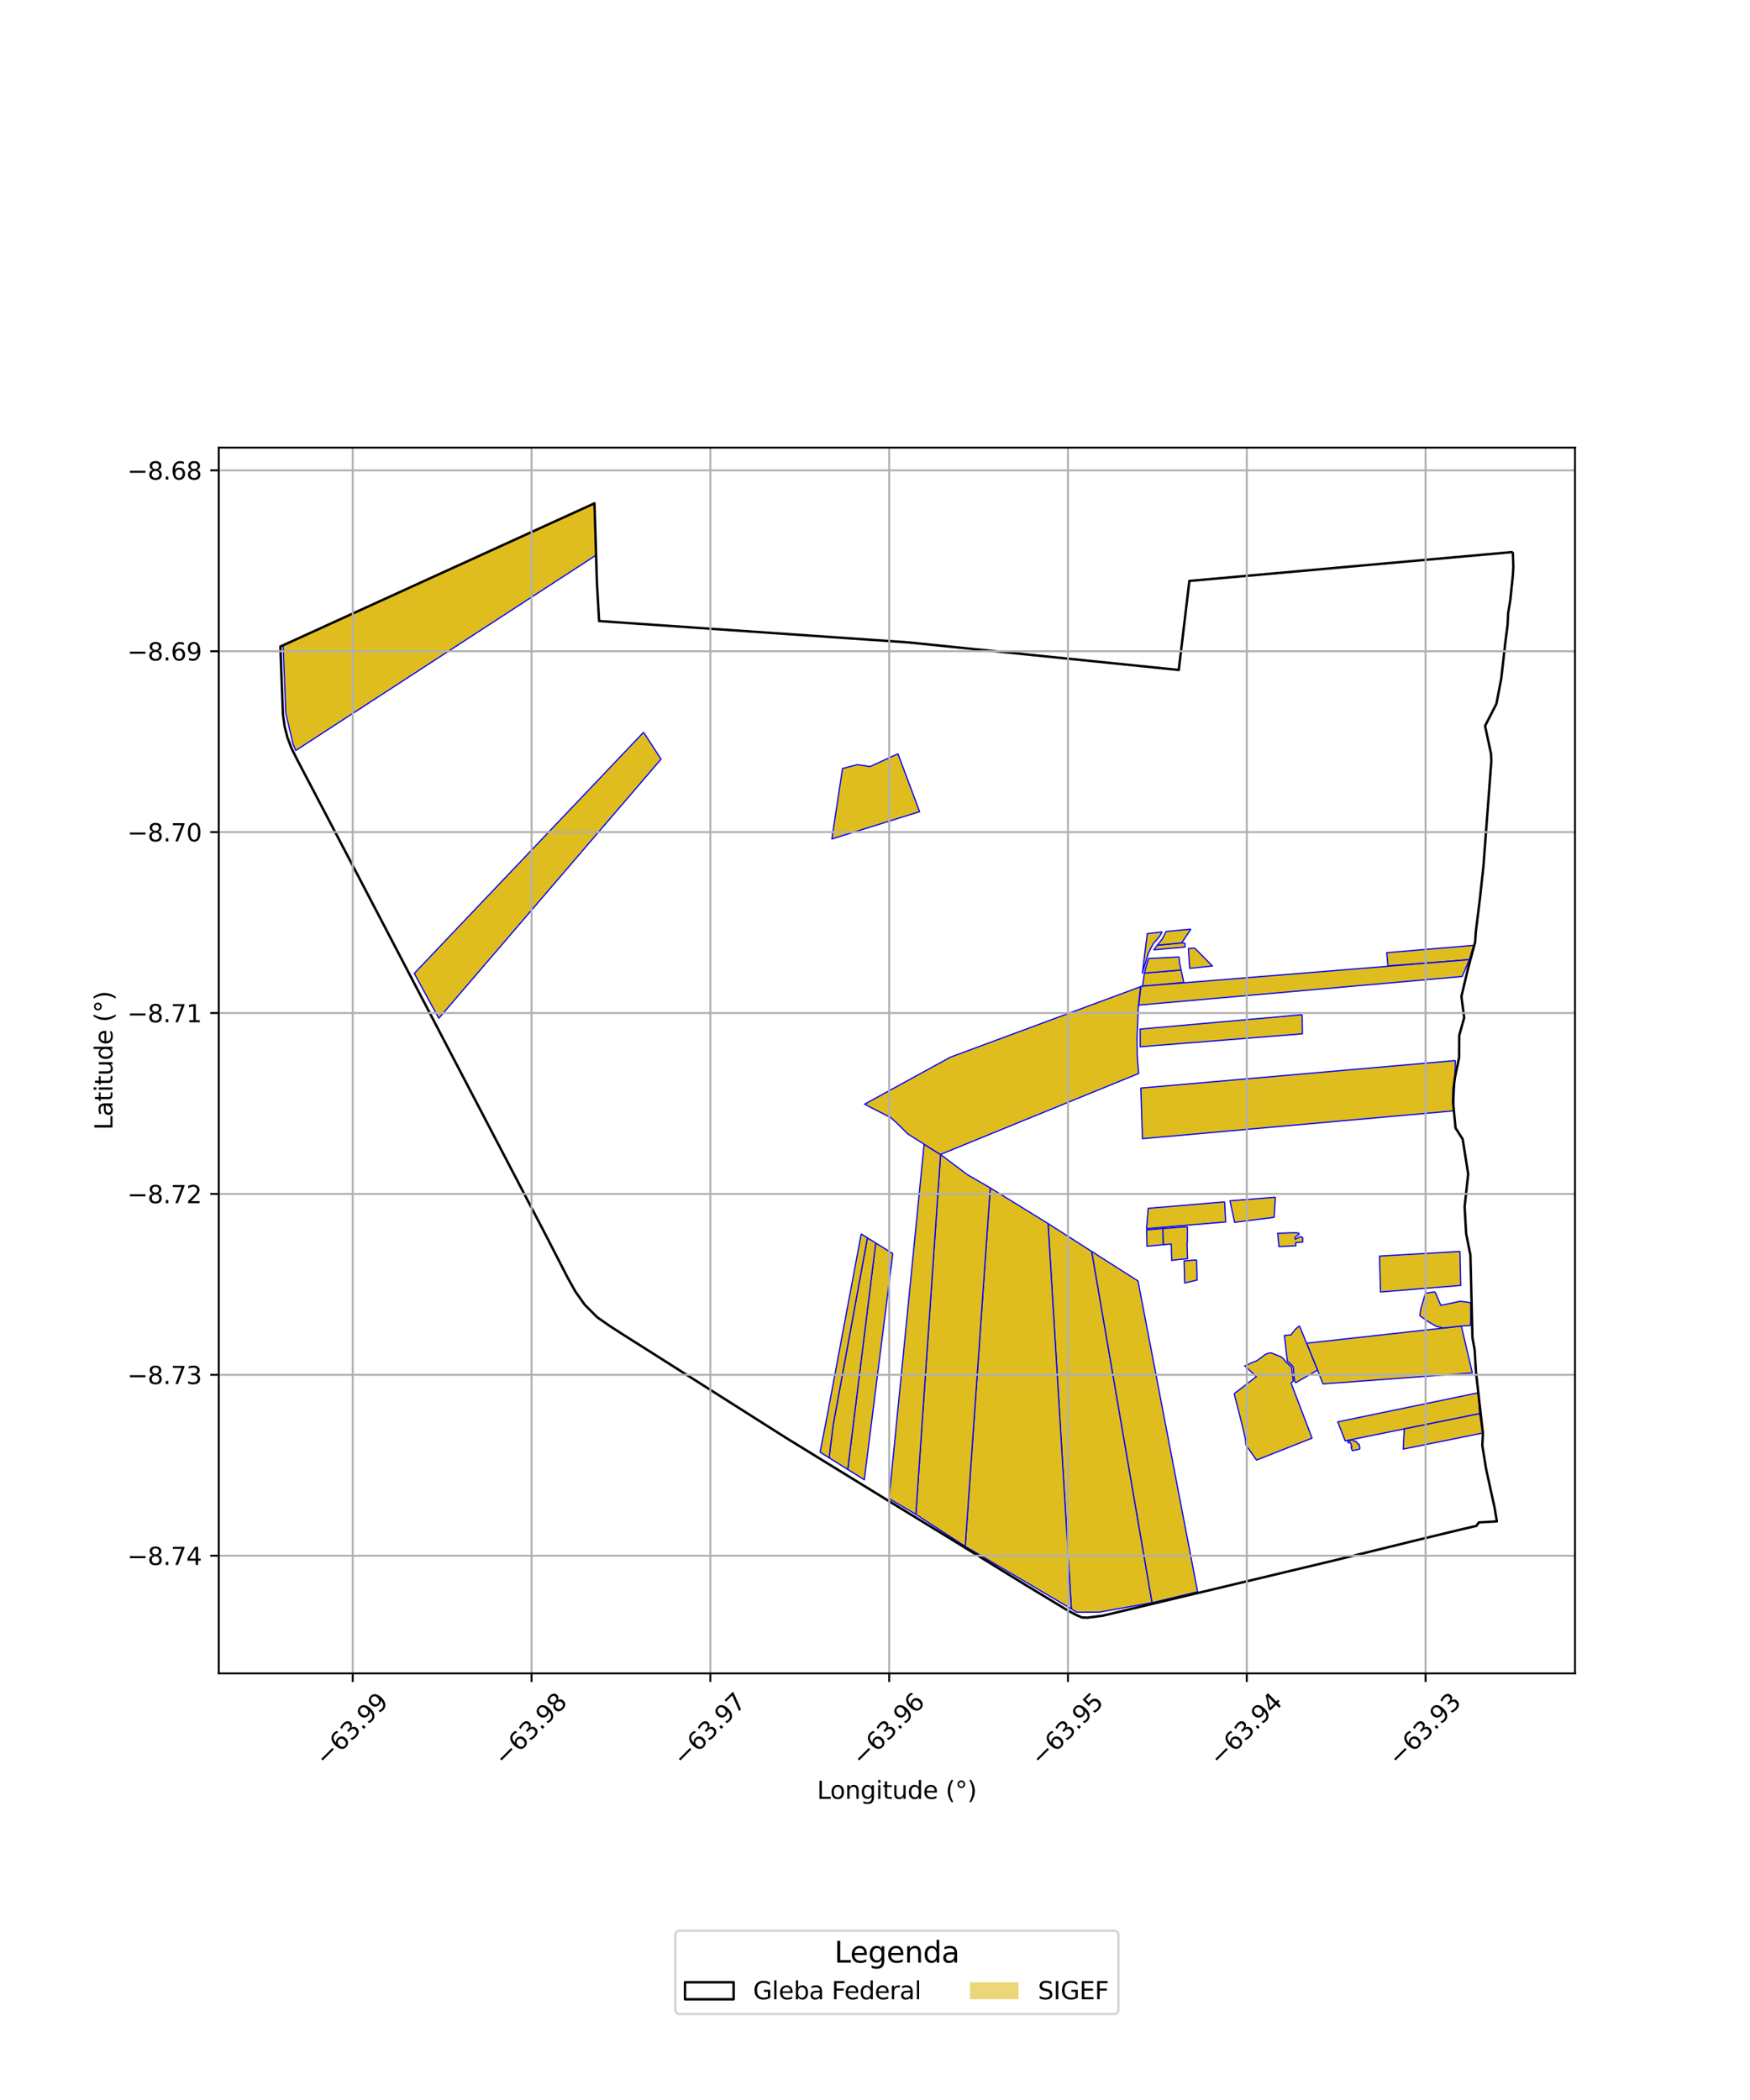 <?xml version="1.0" encoding="utf-8" standalone="no"?>
<!DOCTYPE svg PUBLIC "-//W3C//DTD SVG 1.1//EN"
  "http://www.w3.org/Graphics/SVG/1.1/DTD/svg11.dtd">
<svg xmlns:xlink="http://www.w3.org/1999/xlink" width="720pt" height="864pt" viewBox="0 0 720 864" xmlns="http://www.w3.org/2000/svg" version="1.1">
 <defs>
  <style type="text/css">*{stroke-linejoin: round; stroke-linecap: butt}</style>
 </defs>
 <g id="figure_1">
  <g id="patch_1">
   <path d="M 0 864 
L 720 864 
L 720 0 
L 0 0 
z
" style="fill: #ffffff"/>
  </g>
  <g id="axes_1">
   <g id="patch_2">
    <path d="M 90 688.481 
L 648 688.481 
L 648 184.159 
L 90 184.159 
z
" style="fill: #ffffff"/>
   </g>
   <g id="PatchCollection_1">
    <path d="M 431.201 503.405 
L 449.169 514.889 
L 473.992 659.397 
L 452.149 663.31 
L 442.884 663.314 
L 440.803 661.962 
L 431.201 503.405 
" clip-path="url(#pb304ad163f)" style="fill: #e0bd1f; stroke: #0000ff; stroke-width: 0.5"/>
    <path d="M 407.418 488.735 
L 431.201 503.405 
L 440.803 661.962 
L 397.125 636.224 
L 407.418 488.735 
" clip-path="url(#pb304ad163f)" style="fill: #e0bd1f; stroke: #0000ff; stroke-width: 0.5"/>
    <path d="M 449.169 514.889 
L 468.203 527.019 
L 492.729 654.882 
L 473.992 659.397 
L 449.169 514.889 
" clip-path="url(#pb304ad163f)" style="fill: #e0bd1f; stroke: #0000ff; stroke-width: 0.5"/>
    <path d="M 386.979 474.983 
L 397.801 483.157 
L 407.418 488.735 
L 397.125 636.224 
L 376.804 623.044 
L 386.979 474.983 
" clip-path="url(#pb304ad163f)" style="fill: #e0bd1f; stroke: #0000ff; stroke-width: 0.5"/>
    <path d="M 522.57 556.615 
L 523.248 556.692 
L 523.871 556.945 
L 524.547 557.269 
L 525.843 557.762 
L 526.845 558.114 
L 527.926 558.921 
L 528.29 559.278 
L 528.601 559.894 
L 529.152 560.44 
L 531.043 562.154 
L 531.32 562.537 
L 531.469 562.958 
L 531.645 565.495 
L 532.131 568.182 
L 531.189 569.028 
L 539.814 591.694 
L 530.371 595.423 
L 516.947 600.723 
L 512.582 594.463 
L 512.365 591.863 
L 510.763 585.118 
L 507.772 573.407 
L 516.908 566.361 
L 512.097 561.913 
L 513.049 561.698 
L 514.291 560.961 
L 515.529 560.437 
L 517.029 559.895 
L 518.364 558.95 
L 520.135 557.585 
L 520.712 557.229 
L 521.299 556.947 
L 521.954 556.718 
L 522.57 556.615 
" clip-path="url(#pb304ad163f)" style="fill: #e0bd1f; stroke: #0000ff; stroke-width: 0.5"/>
    <path d="M 601.239 545.576 
L 605.769 564.836 
L 544.307 569.383 
L 542.415 564.591 
L 542.071 563.721 
L 537.554 552.634 
L 601.239 545.576 
" clip-path="url(#pb304ad163f)" style="fill: #e0bd1f; stroke: #0000ff; stroke-width: 0.5"/>
    <path d="M 534.645 545.496 
L 542.071 563.721 
L 533.099 568.879 
L 532.582 568.031 
L 532.312 565.437 
L 532.13 562.819 
L 531.918 562.22 
L 531.543 561.701 
L 529.611 559.95 
L 529.531 559.088 
L 528.437 549.449 
L 531.088 549.232 
L 533.146 546.692 
L 534.645 545.496 
" clip-path="url(#pb304ad163f)" style="fill: #e0bd1f; stroke: #0000ff; stroke-width: 0.5"/>
    <path d="M 485.938 399.084 
L 487.03 404.2 
L 470.079 405.73 
L 470.845 400.355 
L 485.938 399.084 
" clip-path="url(#pb304ad163f)" style="fill: #e0bd1f; stroke: #0000ff; stroke-width: 0.5"/>
    <path d="M 606.314 388.935 
L 604.536 394.827 
L 571.034 397.39 
L 570.526 391.963 
L 606.314 388.935 
" clip-path="url(#pb304ad163f)" style="fill: #e0bd1f; stroke: #0000ff; stroke-width: 0.5"/>
    <path d="M 486.161 387.94 
L 487.483 388.067 
L 487.569 389.648 
L 474.679 390.789 
L 476.166 388.883 
L 486.161 387.94 
" clip-path="url(#pb304ad163f)" style="fill: #e0bd1f; stroke: #0000ff; stroke-width: 0.5"/>
    <path d="M 244.587 207.101 
L 245.213 228.44 
L 121.687 308.779 
L 120.579 306.177 
L 117.59 293.468 
L 116.49 265.486 
L 117.652 264.954 
L 244.587 207.101 
" clip-path="url(#pb304ad163f)" style="fill: #e0bd1f; stroke: #0000ff; stroke-width: 0.5"/>
    <path d="M 503.854 494.487 
L 504.097 499.394 
L 504.263 502.74 
L 471.716 505.483 
L 472.404 497.139 
L 499.299 494.871 
L 503.854 494.487 
" clip-path="url(#pb304ad163f)" style="fill: #e0bd1f; stroke: #0000ff; stroke-width: 0.5"/>
    <path d="M 524.728 492.572 
L 524.226 500.835 
L 507.974 502.911 
L 506.04 494.059 
L 524.728 492.572 
" clip-path="url(#pb304ad163f)" style="fill: #e0bd1f; stroke: #0000ff; stroke-width: 0.5"/>
    <path d="M 532.545 507.176 
L 534.102 507.275 
L 534.568 507.683 
L 532.896 508.958 
L 532.89 509.874 
L 534.693 508.9 
L 535.393 508.801 
L 536.007 509.299 
L 535.943 511.03 
L 533.058 511.288 
L 533.213 512.551 
L 526.206 512.882 
L 525.67 507.406 
L 532.545 507.176 
" clip-path="url(#pb304ad163f)" style="fill: #e0bd1f; stroke: #0000ff; stroke-width: 0.5"/>
    <path d="M 608.222 573.022 
L 608.743 581.612 
L 553.432 592.821 
L 550.399 584.994 
L 608.222 573.022 
" clip-path="url(#pb304ad163f)" style="fill: #e0bd1f; stroke: #0000ff; stroke-width: 0.5"/>
    <path d="M 608.743 581.612 
L 610.082 589.577 
L 589.33 593.77 
L 577.322 596.195 
L 577.753 587.893 
L 589.538 585.509 
L 608.743 581.612 
" clip-path="url(#pb304ad163f)" style="fill: #e0bd1f; stroke: #0000ff; stroke-width: 0.5"/>
    <path d="M 590.423 531.503 
L 592.802 537.068 
L 600.79 535.365 
L 605.104 535.964 
L 605.018 545.348 
L 601.239 545.576 
L 593.75 546.392 
L 590.716 545.586 
L 587.593 543.767 
L 584.133 541.317 
L 584.489 538.821 
L 586.447 532.063 
L 590.423 531.503 
" clip-path="url(#pb304ad163f)" style="fill: #e0bd1f; stroke: #0000ff; stroke-width: 0.5"/>
    <path d="M 380.203 470.774 
L 386.889 474.991 
L 386.979 474.983 
L 376.804 623.044 
L 365.786 616.559 
L 380.203 470.774 
" clip-path="url(#pb304ad163f)" style="fill: #e0bd1f; stroke: #0000ff; stroke-width: 0.5"/>
    <path d="M 492.3 518.377 
L 492.525 526.638 
L 489.905 527.273 
L 488.162 527.693 
L 487.404 527.862 
L 487.152 518.778 
L 488.63 518.642 
L 489.662 518.547 
L 492.3 518.377 
" clip-path="url(#pb304ad163f)" style="fill: #e0bd1f; stroke: #0000ff; stroke-width: 0.5"/>
    <path d="M 488.548 504.685 
L 488.53 511.207 
L 488.372 511.278 
L 488.607 517.844 
L 487.13 518.005 
L 485.389 518.158 
L 482.066 518.559 
L 481.872 511.819 
L 478.574 512.113 
L 478.404 505.45 
L 488.548 504.685 
" clip-path="url(#pb304ad163f)" style="fill: #e0bd1f; stroke: #0000ff; stroke-width: 0.5"/>
    <path d="M 600.665 514.865 
L 600.976 528.865 
L 585.302 530.147 
L 567.983 531.565 
L 567.571 516.796 
L 600.665 514.865 
" clip-path="url(#pb304ad163f)" style="fill: #e0bd1f; stroke: #0000ff; stroke-width: 0.5"/>
    <path d="M 360.295 511.394 
L 367.322 515.783 
L 357.281 595.474 
L 355.599 608.814 
L 348.784 604.566 
L 350.427 591.209 
L 360.295 511.394 
" clip-path="url(#pb304ad163f)" style="fill: #e0bd1f; stroke: #0000ff; stroke-width: 0.5"/>
    <path d="M 356.886 509.266 
L 360.295 511.394 
L 350.427 591.209 
L 348.784 604.566 
L 341.114 599.784 
L 342.759 586.433 
L 356.886 509.266 
" clip-path="url(#pb304ad163f)" style="fill: #e0bd1f; stroke: #0000ff; stroke-width: 0.5"/>
    <path d="M 264.787 301.26 
L 271.962 312.351 
L 180.531 418.961 
L 170.444 400.481 
L 264.787 301.26 
" clip-path="url(#pb304ad163f)" style="fill: #e0bd1f; stroke: #0000ff; stroke-width: 0.5"/>
    <path d="M 369.434 310.127 
L 378.353 333.953 
L 342.239 345.181 
L 346.636 316.188 
L 352.71 314.606 
L 357.971 315.39 
L 369.434 310.127 
" clip-path="url(#pb304ad163f)" style="fill: #e0bd1f; stroke: #0000ff; stroke-width: 0.5"/>
    <path d="M 469.241 405.96 
L 468.881 409.158 
L 468.307 414.715 
L 468.111 420.224 
L 467.808 426.491 
L 467.884 434.549 
L 468.491 441.659 
L 386.889 474.991 
L 373.527 466.558 
L 369.084 462.147 
L 366.562 459.877 
L 355.707 454.301 
L 391.005 434.952 
L 469.241 405.96 
" clip-path="url(#pb304ad163f)" style="fill: #e0bd1f; stroke: #0000ff; stroke-width: 0.5"/>
    <path d="M 604.536 394.827 
L 601.571 401.761 
L 468.517 413.532 
L 469.433 405.786 
L 604.536 394.827 
" clip-path="url(#pb304ad163f)" style="fill: #e0bd1f; stroke: #0000ff; stroke-width: 0.5"/>
    <path d="M 535.755 417.473 
L 535.847 425.345 
L 469.124 430.671 
L 469.071 423.408 
L 535.755 417.473 
" clip-path="url(#pb304ad163f)" style="fill: #e0bd1f; stroke: #0000ff; stroke-width: 0.5"/>
    <path d="M 598.798 436.338 
L 598.074 457.038 
L 470.023 468.496 
L 469.384 447.665 
L 598.798 436.338 
" clip-path="url(#pb304ad163f)" style="fill: #e0bd1f; stroke: #0000ff; stroke-width: 0.5"/>
    <path d="M 485.125 393.723 
L 485.252 395.918 
L 485.938 399.084 
L 470.845 400.355 
L 471.339 398.476 
L 472.134 395.623 
L 472.668 394.351 
L 485.125 393.723 
" clip-path="url(#pb304ad163f)" style="fill: #e0bd1f; stroke: #0000ff; stroke-width: 0.5"/>
    <path d="M 478.404 505.45 
L 478.574 512.113 
L 475.218 512.431 
L 471.885 512.733 
L 471.728 506.031 
L 478.404 505.45 
" clip-path="url(#pb304ad163f)" style="fill: #e0bd1f; stroke: #0000ff; stroke-width: 0.5"/>
    <path d="M 489.991 382.272 
L 486.161 387.94 
L 476.166 388.883 
L 478.183 386.311 
L 479.783 383.237 
L 489.991 382.272 
" clip-path="url(#pb304ad163f)" style="fill: #e0bd1f; stroke: #0000ff; stroke-width: 0.5"/>
    <path d="M 491.521 390.059 
L 498.819 397.43 
L 489.463 398.414 
L 488.942 390.268 
L 491.521 390.059 
" clip-path="url(#pb304ad163f)" style="fill: #e0bd1f; stroke: #0000ff; stroke-width: 0.5"/>
    <path d="M 478.175 383.394 
L 476.924 385.48 
L 474.448 388.31 
L 472.504 392.063 
L 469.995 400.427 
L 471.873 385.366 
L 472.028 384.132 
L 478.175 383.394 
" clip-path="url(#pb304ad163f)" style="fill: #e0bd1f; stroke: #0000ff; stroke-width: 0.5"/>
    <path d="M 354.328 507.67 
L 356.886 509.266 
L 342.759 586.433 
L 341.114 599.784 
L 337.399 597.452 
L 339.917 584.651 
L 354.328 507.67 
" clip-path="url(#pb304ad163f)" style="fill: #e0bd1f; stroke: #0000ff; stroke-width: 0.5"/>
    <path d="M 556.707 592.393 
L 556.812 592.515 
L 556.926 592.798 
L 557.159 592.964 
L 557.369 592.997 
L 557.586 592.941 
L 557.729 592.978 
L 557.866 593.032 
L 558.04 593.162 
L 558.197 593.375 
L 558.303 593.644 
L 558.481 593.855 
L 558.712 593.96 
L 558.884 594.101 
L 559.1 594.248 
L 559.25 594.281 
L 559.278 594.481 
L 559.205 594.746 
L 559.256 595.013 
L 559.397 595.143 
L 559.401 595.345 
L 559.452 595.492 
L 559.495 595.639 
L 559.505 595.732 
L 559.446 595.935 
L 559.386 596.197 
L 556.37 596.855 
L 555.843 595.416 
L 556.194 595.339 
L 556.078 594.897 
L 555.559 593.452 
L 554.746 593.669 
L 554.476 592.997 
L 555.289 592.701 
L 555.806 592.54 
L 556.188 592.466 
L 556.378 592.445 
L 556.707 592.393 
" clip-path="url(#pb304ad163f)" style="fill: #e0bd1f; stroke: #0000ff; stroke-width: 0.5"/>
   </g>
   <g id="PatchCollection_2">
    <path d="M 622.407 227.115 
L 622.636 232.996 
L 622.413 236.936 
L 621.388 246.847 
L 620.496 252.262 
L 620.268 257.083 
L 619.352 264.199 
L 617.667 279.122 
L 615.661 289.587 
L 611.001 298.667 
L 613.44 310.045 
L 613.581 313.138 
L 610.295 356.768 
L 608.877 369.761 
L 607.182 383.462 
L 606.916 387.601 
L 603.912 398.767 
L 601.267 409.98 
L 602.404 418.725 
L 600.362 426.031 
L 600.324 435.097 
L 598.571 443.492 
L 598 448.118 
L 597.83 453.437 
L 598.849 464.085 
L 601.793 468.693 
L 604.052 483.053 
L 602.59 496.457 
L 603.209 507.563 
L 604.971 516.366 
L 605.807 550.346 
L 606.72 555.367 
L 607.246 564.392 
L 610.123 589.828 
L 609.853 594.653 
L 611.457 604.549 
L 614.938 620.408 
L 615.847 625.944 
L 608.436 626.363 
L 607.439 627.796 
L 601.551 629.157 
L 582.892 633.667 
L 549.094 641.96 
L 453.856 664.711 
L 447.463 665.558 
L 445.126 665.467 
L 442.799 664.465 
L 438.602 662.169 
L 421.95 652.099 
L 392.087 633.719 
L 366.783 618.248 
L 323.41 591.586 
L 273.209 559.749 
L 256.391 549.107 
L 251.098 545.706 
L 245.724 541.968 
L 240.596 536.83 
L 236.741 531.401 
L 233.6 525.766 
L 224.079 507.251 
L 146.773 359.274 
L 122.465 312.925 
L 119.928 307.852 
L 118.279 303.476 
L 117.112 298.922 
L 116.431 294.092 
L 115.747 276.447 
L 115.364 265.994 
L 244.58 207.082 
L 245.6 239.884 
L 246.485 255.518 
L 373.762 264.308 
L 484.971 275.641 
L 489.345 239.02 
L 622.407 227.115 
L 622.407 227.115 
" clip-path="url(#pb304ad163f)" style="fill: none; stroke: #000000"/>
   </g>
   <g id="matplotlib.axis_1">
    <g id="xtick_1">
     <g id="line2d_1">
      <path d="M 145.131 688.481 
L 145.131 184.159 
" clip-path="url(#pb304ad163f)" style="fill: none; stroke: #b0b0b0; stroke-width: 0.8; stroke-linecap: square"/>
     </g>
     <g id="line2d_2">
      <defs>
       <path id="m32dfd2696b" d="M 0 0 
L 0 3.5 
" style="stroke: #000000; stroke-width: 0.8"/>
      </defs>
      <g>
       <use xlink:href="#m32dfd2696b" x="145.131" y="688.481" style="stroke: #000000; stroke-width: 0.8"/>
      </g>
     </g>
     <g id="text_1">
      <!-- −63.99 -->
      <g transform="translate(133.998 727.023) rotate(-45) scale(0.1 -0.1)">
       <defs>
        <path id="DejaVuSans-2212" d="M 678 2272 
L 4684 2272 
L 4684 1741 
L 678 1741 
L 678 2272 
z
" transform="scale(0.016)"/>
        <path id="DejaVuSans-36" d="M 2113 2584 
Q 1688 2584 1439 2293 
Q 1191 2003 1191 1497 
Q 1191 994 1439 701 
Q 1688 409 2113 409 
Q 2538 409 2786 701 
Q 3034 994 3034 1497 
Q 3034 2003 2786 2293 
Q 2538 2584 2113 2584 
z
M 3366 4563 
L 3366 3988 
Q 3128 4100 2886 4159 
Q 2644 4219 2406 4219 
Q 1781 4219 1451 3797 
Q 1122 3375 1075 2522 
Q 1259 2794 1537 2939 
Q 1816 3084 2150 3084 
Q 2853 3084 3261 2657 
Q 3669 2231 3669 1497 
Q 3669 778 3244 343 
Q 2819 -91 2113 -91 
Q 1303 -91 875 529 
Q 447 1150 447 2328 
Q 447 3434 972 4092 
Q 1497 4750 2381 4750 
Q 2619 4750 2861 4703 
Q 3103 4656 3366 4563 
z
" transform="scale(0.016)"/>
        <path id="DejaVuSans-33" d="M 2597 2516 
Q 3050 2419 3304 2112 
Q 3559 1806 3559 1356 
Q 3559 666 3084 287 
Q 2609 -91 1734 -91 
Q 1441 -91 1130 -33 
Q 819 25 488 141 
L 488 750 
Q 750 597 1062 519 
Q 1375 441 1716 441 
Q 2309 441 2620 675 
Q 2931 909 2931 1356 
Q 2931 1769 2642 2001 
Q 2353 2234 1838 2234 
L 1294 2234 
L 1294 2753 
L 1863 2753 
Q 2328 2753 2575 2939 
Q 2822 3125 2822 3475 
Q 2822 3834 2567 4026 
Q 2313 4219 1838 4219 
Q 1578 4219 1281 4162 
Q 984 4106 628 3988 
L 628 4550 
Q 988 4650 1302 4700 
Q 1616 4750 1894 4750 
Q 2613 4750 3031 4423 
Q 3450 4097 3450 3541 
Q 3450 3153 3228 2886 
Q 3006 2619 2597 2516 
z
" transform="scale(0.016)"/>
        <path id="DejaVuSans-2e" d="M 684 794 
L 1344 794 
L 1344 0 
L 684 0 
L 684 794 
z
" transform="scale(0.016)"/>
        <path id="DejaVuSans-39" d="M 703 97 
L 703 672 
Q 941 559 1184 500 
Q 1428 441 1663 441 
Q 2288 441 2617 861 
Q 2947 1281 2994 2138 
Q 2813 1869 2534 1725 
Q 2256 1581 1919 1581 
Q 1219 1581 811 2004 
Q 403 2428 403 3163 
Q 403 3881 828 4315 
Q 1253 4750 1959 4750 
Q 2769 4750 3195 4129 
Q 3622 3509 3622 2328 
Q 3622 1225 3098 567 
Q 2575 -91 1691 -91 
Q 1453 -91 1209 -44 
Q 966 3 703 97 
z
M 1959 2075 
Q 2384 2075 2632 2365 
Q 2881 2656 2881 3163 
Q 2881 3666 2632 3958 
Q 2384 4250 1959 4250 
Q 1534 4250 1286 3958 
Q 1038 3666 1038 3163 
Q 1038 2656 1286 2365 
Q 1534 2075 1959 2075 
z
" transform="scale(0.016)"/>
       </defs>
       <use xlink:href="#DejaVuSans-2212"/>
       <use xlink:href="#DejaVuSans-36" transform="translate(83.789 0)"/>
       <use xlink:href="#DejaVuSans-33" transform="translate(147.412 0)"/>
       <use xlink:href="#DejaVuSans-2e" transform="translate(211.035 0)"/>
       <use xlink:href="#DejaVuSans-39" transform="translate(242.822 0)"/>
       <use xlink:href="#DejaVuSans-39" transform="translate(306.445 0)"/>
      </g>
     </g>
    </g>
    <g id="xtick_2">
     <g id="line2d_3">
      <path d="M 218.698 688.481 
L 218.698 184.159 
" clip-path="url(#pb304ad163f)" style="fill: none; stroke: #b0b0b0; stroke-width: 0.8; stroke-linecap: square"/>
     </g>
     <g id="line2d_4">
      <g>
       <use xlink:href="#m32dfd2696b" x="218.698" y="688.481" style="stroke: #000000; stroke-width: 0.8"/>
      </g>
     </g>
     <g id="text_2">
      <!-- −63.98 -->
      <g transform="translate(207.564 727.023) rotate(-45) scale(0.1 -0.1)">
       <defs>
        <path id="DejaVuSans-38" d="M 2034 2216 
Q 1584 2216 1326 1975 
Q 1069 1734 1069 1313 
Q 1069 891 1326 650 
Q 1584 409 2034 409 
Q 2484 409 2743 651 
Q 3003 894 3003 1313 
Q 3003 1734 2745 1975 
Q 2488 2216 2034 2216 
z
M 1403 2484 
Q 997 2584 770 2862 
Q 544 3141 544 3541 
Q 544 4100 942 4425 
Q 1341 4750 2034 4750 
Q 2731 4750 3128 4425 
Q 3525 4100 3525 3541 
Q 3525 3141 3298 2862 
Q 3072 2584 2669 2484 
Q 3125 2378 3379 2068 
Q 3634 1759 3634 1313 
Q 3634 634 3220 271 
Q 2806 -91 2034 -91 
Q 1263 -91 848 271 
Q 434 634 434 1313 
Q 434 1759 690 2068 
Q 947 2378 1403 2484 
z
M 1172 3481 
Q 1172 3119 1398 2916 
Q 1625 2713 2034 2713 
Q 2441 2713 2670 2916 
Q 2900 3119 2900 3481 
Q 2900 3844 2670 4047 
Q 2441 4250 2034 4250 
Q 1625 4250 1398 4047 
Q 1172 3844 1172 3481 
z
" transform="scale(0.016)"/>
       </defs>
       <use xlink:href="#DejaVuSans-2212"/>
       <use xlink:href="#DejaVuSans-36" transform="translate(83.789 0)"/>
       <use xlink:href="#DejaVuSans-33" transform="translate(147.412 0)"/>
       <use xlink:href="#DejaVuSans-2e" transform="translate(211.035 0)"/>
       <use xlink:href="#DejaVuSans-39" transform="translate(242.822 0)"/>
       <use xlink:href="#DejaVuSans-38" transform="translate(306.445 0)"/>
      </g>
     </g>
    </g>
    <g id="xtick_3">
     <g id="line2d_5">
      <path d="M 292.264 688.481 
L 292.264 184.159 
" clip-path="url(#pb304ad163f)" style="fill: none; stroke: #b0b0b0; stroke-width: 0.8; stroke-linecap: square"/>
     </g>
     <g id="line2d_6">
      <g>
       <use xlink:href="#m32dfd2696b" x="292.264" y="688.481" style="stroke: #000000; stroke-width: 0.8"/>
      </g>
     </g>
     <g id="text_3">
      <!-- −63.97 -->
      <g transform="translate(281.131 727.023) rotate(-45) scale(0.1 -0.1)">
       <defs>
        <path id="DejaVuSans-37" d="M 525 4666 
L 3525 4666 
L 3525 4397 
L 1831 0 
L 1172 0 
L 2766 4134 
L 525 4134 
L 525 4666 
z
" transform="scale(0.016)"/>
       </defs>
       <use xlink:href="#DejaVuSans-2212"/>
       <use xlink:href="#DejaVuSans-36" transform="translate(83.789 0)"/>
       <use xlink:href="#DejaVuSans-33" transform="translate(147.412 0)"/>
       <use xlink:href="#DejaVuSans-2e" transform="translate(211.035 0)"/>
       <use xlink:href="#DejaVuSans-39" transform="translate(242.822 0)"/>
       <use xlink:href="#DejaVuSans-37" transform="translate(306.445 0)"/>
      </g>
     </g>
    </g>
    <g id="xtick_4">
     <g id="line2d_7">
      <path d="M 365.831 688.481 
L 365.831 184.159 
" clip-path="url(#pb304ad163f)" style="fill: none; stroke: #b0b0b0; stroke-width: 0.8; stroke-linecap: square"/>
     </g>
     <g id="line2d_8">
      <g>
       <use xlink:href="#m32dfd2696b" x="365.831" y="688.481" style="stroke: #000000; stroke-width: 0.8"/>
      </g>
     </g>
     <g id="text_4">
      <!-- −63.96 -->
      <g transform="translate(354.698 727.023) rotate(-45) scale(0.1 -0.1)">
       <use xlink:href="#DejaVuSans-2212"/>
       <use xlink:href="#DejaVuSans-36" transform="translate(83.789 0)"/>
       <use xlink:href="#DejaVuSans-33" transform="translate(147.412 0)"/>
       <use xlink:href="#DejaVuSans-2e" transform="translate(211.035 0)"/>
       <use xlink:href="#DejaVuSans-39" transform="translate(242.822 0)"/>
       <use xlink:href="#DejaVuSans-36" transform="translate(306.445 0)"/>
      </g>
     </g>
    </g>
    <g id="xtick_5">
     <g id="line2d_9">
      <path d="M 439.397 688.481 
L 439.397 184.159 
" clip-path="url(#pb304ad163f)" style="fill: none; stroke: #b0b0b0; stroke-width: 0.8; stroke-linecap: square"/>
     </g>
     <g id="line2d_10">
      <g>
       <use xlink:href="#m32dfd2696b" x="439.397" y="688.481" style="stroke: #000000; stroke-width: 0.8"/>
      </g>
     </g>
     <g id="text_5">
      <!-- −63.95 -->
      <g transform="translate(428.264 727.023) rotate(-45) scale(0.1 -0.1)">
       <defs>
        <path id="DejaVuSans-35" d="M 691 4666 
L 3169 4666 
L 3169 4134 
L 1269 4134 
L 1269 2991 
Q 1406 3038 1543 3061 
Q 1681 3084 1819 3084 
Q 2600 3084 3056 2656 
Q 3513 2228 3513 1497 
Q 3513 744 3044 326 
Q 2575 -91 1722 -91 
Q 1428 -91 1123 -41 
Q 819 9 494 109 
L 494 744 
Q 775 591 1075 516 
Q 1375 441 1709 441 
Q 2250 441 2565 725 
Q 2881 1009 2881 1497 
Q 2881 1984 2565 2268 
Q 2250 2553 1709 2553 
Q 1456 2553 1204 2497 
Q 953 2441 691 2322 
L 691 4666 
z
" transform="scale(0.016)"/>
       </defs>
       <use xlink:href="#DejaVuSans-2212"/>
       <use xlink:href="#DejaVuSans-36" transform="translate(83.789 0)"/>
       <use xlink:href="#DejaVuSans-33" transform="translate(147.412 0)"/>
       <use xlink:href="#DejaVuSans-2e" transform="translate(211.035 0)"/>
       <use xlink:href="#DejaVuSans-39" transform="translate(242.822 0)"/>
       <use xlink:href="#DejaVuSans-35" transform="translate(306.445 0)"/>
      </g>
     </g>
    </g>
    <g id="xtick_6">
     <g id="line2d_11">
      <path d="M 512.964 688.481 
L 512.964 184.159 
" clip-path="url(#pb304ad163f)" style="fill: none; stroke: #b0b0b0; stroke-width: 0.8; stroke-linecap: square"/>
     </g>
     <g id="line2d_12">
      <g>
       <use xlink:href="#m32dfd2696b" x="512.964" y="688.481" style="stroke: #000000; stroke-width: 0.8"/>
      </g>
     </g>
     <g id="text_6">
      <!-- −63.94 -->
      <g transform="translate(501.831 727.023) rotate(-45) scale(0.1 -0.1)">
       <defs>
        <path id="DejaVuSans-34" d="M 2419 4116 
L 825 1625 
L 2419 1625 
L 2419 4116 
z
M 2253 4666 
L 3047 4666 
L 3047 1625 
L 3713 1625 
L 3713 1100 
L 3047 1100 
L 3047 0 
L 2419 0 
L 2419 1100 
L 313 1100 
L 313 1709 
L 2253 4666 
z
" transform="scale(0.016)"/>
       </defs>
       <use xlink:href="#DejaVuSans-2212"/>
       <use xlink:href="#DejaVuSans-36" transform="translate(83.789 0)"/>
       <use xlink:href="#DejaVuSans-33" transform="translate(147.412 0)"/>
       <use xlink:href="#DejaVuSans-2e" transform="translate(211.035 0)"/>
       <use xlink:href="#DejaVuSans-39" transform="translate(242.822 0)"/>
       <use xlink:href="#DejaVuSans-34" transform="translate(306.445 0)"/>
      </g>
     </g>
    </g>
    <g id="xtick_7">
     <g id="line2d_13">
      <path d="M 586.53 688.481 
L 586.53 184.159 
" clip-path="url(#pb304ad163f)" style="fill: none; stroke: #b0b0b0; stroke-width: 0.8; stroke-linecap: square"/>
     </g>
     <g id="line2d_14">
      <g>
       <use xlink:href="#m32dfd2696b" x="586.53" y="688.481" style="stroke: #000000; stroke-width: 0.8"/>
      </g>
     </g>
     <g id="text_7">
      <!-- −63.93 -->
      <g transform="translate(575.397 727.023) rotate(-45) scale(0.1 -0.1)">
       <use xlink:href="#DejaVuSans-2212"/>
       <use xlink:href="#DejaVuSans-36" transform="translate(83.789 0)"/>
       <use xlink:href="#DejaVuSans-33" transform="translate(147.412 0)"/>
       <use xlink:href="#DejaVuSans-2e" transform="translate(211.035 0)"/>
       <use xlink:href="#DejaVuSans-39" transform="translate(242.822 0)"/>
       <use xlink:href="#DejaVuSans-33" transform="translate(306.445 0)"/>
      </g>
     </g>
    </g>
    <g id="text_8">
     <!-- Longitude (°) -->
     <g transform="translate(336.14 740.092) scale(0.1 -0.1)">
      <defs>
       <path id="DejaVuSans-4c" d="M 628 4666 
L 1259 4666 
L 1259 531 
L 3531 531 
L 3531 0 
L 628 0 
L 628 4666 
z
" transform="scale(0.016)"/>
       <path id="DejaVuSans-6f" d="M 1959 3097 
Q 1497 3097 1228 2736 
Q 959 2375 959 1747 
Q 959 1119 1226 758 
Q 1494 397 1959 397 
Q 2419 397 2687 759 
Q 2956 1122 2956 1747 
Q 2956 2369 2687 2733 
Q 2419 3097 1959 3097 
z
M 1959 3584 
Q 2709 3584 3137 3096 
Q 3566 2609 3566 1747 
Q 3566 888 3137 398 
Q 2709 -91 1959 -91 
Q 1206 -91 779 398 
Q 353 888 353 1747 
Q 353 2609 779 3096 
Q 1206 3584 1959 3584 
z
" transform="scale(0.016)"/>
       <path id="DejaVuSans-6e" d="M 3513 2113 
L 3513 0 
L 2938 0 
L 2938 2094 
Q 2938 2591 2744 2837 
Q 2550 3084 2163 3084 
Q 1697 3084 1428 2787 
Q 1159 2491 1159 1978 
L 1159 0 
L 581 0 
L 581 3500 
L 1159 3500 
L 1159 2956 
Q 1366 3272 1645 3428 
Q 1925 3584 2291 3584 
Q 2894 3584 3203 3211 
Q 3513 2838 3513 2113 
z
" transform="scale(0.016)"/>
       <path id="DejaVuSans-67" d="M 2906 1791 
Q 2906 2416 2648 2759 
Q 2391 3103 1925 3103 
Q 1463 3103 1205 2759 
Q 947 2416 947 1791 
Q 947 1169 1205 825 
Q 1463 481 1925 481 
Q 2391 481 2648 825 
Q 2906 1169 2906 1791 
z
M 3481 434 
Q 3481 -459 3084 -895 
Q 2688 -1331 1869 -1331 
Q 1566 -1331 1297 -1286 
Q 1028 -1241 775 -1147 
L 775 -588 
Q 1028 -725 1275 -790 
Q 1522 -856 1778 -856 
Q 2344 -856 2625 -561 
Q 2906 -266 2906 331 
L 2906 616 
Q 2728 306 2450 153 
Q 2172 0 1784 0 
Q 1141 0 747 490 
Q 353 981 353 1791 
Q 353 2603 747 3093 
Q 1141 3584 1784 3584 
Q 2172 3584 2450 3431 
Q 2728 3278 2906 2969 
L 2906 3500 
L 3481 3500 
L 3481 434 
z
" transform="scale(0.016)"/>
       <path id="DejaVuSans-69" d="M 603 3500 
L 1178 3500 
L 1178 0 
L 603 0 
L 603 3500 
z
M 603 4863 
L 1178 4863 
L 1178 4134 
L 603 4134 
L 603 4863 
z
" transform="scale(0.016)"/>
       <path id="DejaVuSans-74" d="M 1172 4494 
L 1172 3500 
L 2356 3500 
L 2356 3053 
L 1172 3053 
L 1172 1153 
Q 1172 725 1289 603 
Q 1406 481 1766 481 
L 2356 481 
L 2356 0 
L 1766 0 
Q 1100 0 847 248 
Q 594 497 594 1153 
L 594 3053 
L 172 3053 
L 172 3500 
L 594 3500 
L 594 4494 
L 1172 4494 
z
" transform="scale(0.016)"/>
       <path id="DejaVuSans-75" d="M 544 1381 
L 544 3500 
L 1119 3500 
L 1119 1403 
Q 1119 906 1312 657 
Q 1506 409 1894 409 
Q 2359 409 2629 706 
Q 2900 1003 2900 1516 
L 2900 3500 
L 3475 3500 
L 3475 0 
L 2900 0 
L 2900 538 
Q 2691 219 2414 64 
Q 2138 -91 1772 -91 
Q 1169 -91 856 284 
Q 544 659 544 1381 
z
M 1991 3584 
L 1991 3584 
z
" transform="scale(0.016)"/>
       <path id="DejaVuSans-64" d="M 2906 2969 
L 2906 4863 
L 3481 4863 
L 3481 0 
L 2906 0 
L 2906 525 
Q 2725 213 2448 61 
Q 2172 -91 1784 -91 
Q 1150 -91 751 415 
Q 353 922 353 1747 
Q 353 2572 751 3078 
Q 1150 3584 1784 3584 
Q 2172 3584 2448 3432 
Q 2725 3281 2906 2969 
z
M 947 1747 
Q 947 1113 1208 752 
Q 1469 391 1925 391 
Q 2381 391 2643 752 
Q 2906 1113 2906 1747 
Q 2906 2381 2643 2742 
Q 2381 3103 1925 3103 
Q 1469 3103 1208 2742 
Q 947 2381 947 1747 
z
" transform="scale(0.016)"/>
       <path id="DejaVuSans-65" d="M 3597 1894 
L 3597 1613 
L 953 1613 
Q 991 1019 1311 708 
Q 1631 397 2203 397 
Q 2534 397 2845 478 
Q 3156 559 3463 722 
L 3463 178 
Q 3153 47 2828 -22 
Q 2503 -91 2169 -91 
Q 1331 -91 842 396 
Q 353 884 353 1716 
Q 353 2575 817 3079 
Q 1281 3584 2069 3584 
Q 2775 3584 3186 3129 
Q 3597 2675 3597 1894 
z
M 3022 2063 
Q 3016 2534 2758 2815 
Q 2500 3097 2075 3097 
Q 1594 3097 1305 2825 
Q 1016 2553 972 2059 
L 3022 2063 
z
" transform="scale(0.016)"/>
       <path id="DejaVuSans-20" transform="scale(0.016)"/>
       <path id="DejaVuSans-28" d="M 1984 4856 
Q 1566 4138 1362 3434 
Q 1159 2731 1159 2009 
Q 1159 1288 1364 580 
Q 1569 -128 1984 -844 
L 1484 -844 
Q 1016 -109 783 600 
Q 550 1309 550 2009 
Q 550 2706 781 3412 
Q 1013 4119 1484 4856 
L 1984 4856 
z
" transform="scale(0.016)"/>
       <path id="DejaVuSans-b0" d="M 1600 4347 
Q 1350 4347 1178 4173 
Q 1006 4000 1006 3750 
Q 1006 3503 1178 3333 
Q 1350 3163 1600 3163 
Q 1850 3163 2022 3333 
Q 2194 3503 2194 3750 
Q 2194 3997 2020 4172 
Q 1847 4347 1600 4347 
z
M 1600 4750 
Q 1800 4750 1984 4673 
Q 2169 4597 2303 4453 
Q 2447 4313 2519 4134 
Q 2591 3956 2591 3750 
Q 2591 3338 2302 3052 
Q 2013 2766 1594 2766 
Q 1172 2766 890 3047 
Q 609 3328 609 3750 
Q 609 4169 896 4459 
Q 1184 4750 1600 4750 
z
" transform="scale(0.016)"/>
       <path id="DejaVuSans-29" d="M 513 4856 
L 1013 4856 
Q 1481 4119 1714 3412 
Q 1947 2706 1947 2009 
Q 1947 1309 1714 600 
Q 1481 -109 1013 -844 
L 513 -844 
Q 928 -128 1133 580 
Q 1338 1288 1338 2009 
Q 1338 2731 1133 3434 
Q 928 4138 513 4856 
z
" transform="scale(0.016)"/>
      </defs>
      <use xlink:href="#DejaVuSans-4c"/>
      <use xlink:href="#DejaVuSans-6f" transform="translate(53.963 0)"/>
      <use xlink:href="#DejaVuSans-6e" transform="translate(115.145 0)"/>
      <use xlink:href="#DejaVuSans-67" transform="translate(178.523 0)"/>
      <use xlink:href="#DejaVuSans-69" transform="translate(242 0)"/>
      <use xlink:href="#DejaVuSans-74" transform="translate(269.783 0)"/>
      <use xlink:href="#DejaVuSans-75" transform="translate(308.992 0)"/>
      <use xlink:href="#DejaVuSans-64" transform="translate(372.371 0)"/>
      <use xlink:href="#DejaVuSans-65" transform="translate(435.848 0)"/>
      <use xlink:href="#DejaVuSans-20" transform="translate(497.371 0)"/>
      <use xlink:href="#DejaVuSans-28" transform="translate(529.158 0)"/>
      <use xlink:href="#DejaVuSans-b0" transform="translate(568.172 0)"/>
      <use xlink:href="#DejaVuSans-29" transform="translate(618.172 0)"/>
     </g>
    </g>
   </g>
   <g id="matplotlib.axis_2">
    <g id="ytick_1">
     <g id="line2d_15">
      <path d="M 90 640.063 
L 648 640.063 
" clip-path="url(#pb304ad163f)" style="fill: none; stroke: #b0b0b0; stroke-width: 0.8; stroke-linecap: square"/>
     </g>
     <g id="line2d_16">
      <defs>
       <path id="md08014ca76" d="M 0 0 
L -3.5 0 
" style="stroke: #000000; stroke-width: 0.8"/>
      </defs>
      <g>
       <use xlink:href="#md08014ca76" x="90" y="640.063" style="stroke: #000000; stroke-width: 0.8"/>
      </g>
     </g>
     <g id="text_9">
      <!-- −8.74 -->
      <g transform="translate(52.355 643.862) scale(0.1 -0.1)">
       <use xlink:href="#DejaVuSans-2212"/>
       <use xlink:href="#DejaVuSans-38" transform="translate(83.789 0)"/>
       <use xlink:href="#DejaVuSans-2e" transform="translate(147.412 0)"/>
       <use xlink:href="#DejaVuSans-37" transform="translate(179.199 0)"/>
       <use xlink:href="#DejaVuSans-34" transform="translate(242.822 0)"/>
      </g>
     </g>
    </g>
    <g id="ytick_2">
     <g id="line2d_17">
      <path d="M 90 565.637 
L 648 565.637 
" clip-path="url(#pb304ad163f)" style="fill: none; stroke: #b0b0b0; stroke-width: 0.8; stroke-linecap: square"/>
     </g>
     <g id="line2d_18">
      <g>
       <use xlink:href="#md08014ca76" x="90" y="565.637" style="stroke: #000000; stroke-width: 0.8"/>
      </g>
     </g>
     <g id="text_10">
      <!-- −8.73 -->
      <g transform="translate(52.355 569.436) scale(0.1 -0.1)">
       <use xlink:href="#DejaVuSans-2212"/>
       <use xlink:href="#DejaVuSans-38" transform="translate(83.789 0)"/>
       <use xlink:href="#DejaVuSans-2e" transform="translate(147.412 0)"/>
       <use xlink:href="#DejaVuSans-37" transform="translate(179.199 0)"/>
       <use xlink:href="#DejaVuSans-33" transform="translate(242.822 0)"/>
      </g>
     </g>
    </g>
    <g id="ytick_3">
     <g id="line2d_19">
      <path d="M 90 491.212 
L 648 491.212 
" clip-path="url(#pb304ad163f)" style="fill: none; stroke: #b0b0b0; stroke-width: 0.8; stroke-linecap: square"/>
     </g>
     <g id="line2d_20">
      <g>
       <use xlink:href="#md08014ca76" x="90" y="491.212" style="stroke: #000000; stroke-width: 0.8"/>
      </g>
     </g>
     <g id="text_11">
      <!-- −8.72 -->
      <g transform="translate(52.355 495.011) scale(0.1 -0.1)">
       <defs>
        <path id="DejaVuSans-32" d="M 1228 531 
L 3431 531 
L 3431 0 
L 469 0 
L 469 531 
Q 828 903 1448 1529 
Q 2069 2156 2228 2338 
Q 2531 2678 2651 2914 
Q 2772 3150 2772 3378 
Q 2772 3750 2511 3984 
Q 2250 4219 1831 4219 
Q 1534 4219 1204 4116 
Q 875 4013 500 3803 
L 500 4441 
Q 881 4594 1212 4672 
Q 1544 4750 1819 4750 
Q 2544 4750 2975 4387 
Q 3406 4025 3406 3419 
Q 3406 3131 3298 2873 
Q 3191 2616 2906 2266 
Q 2828 2175 2409 1742 
Q 1991 1309 1228 531 
z
" transform="scale(0.016)"/>
       </defs>
       <use xlink:href="#DejaVuSans-2212"/>
       <use xlink:href="#DejaVuSans-38" transform="translate(83.789 0)"/>
       <use xlink:href="#DejaVuSans-2e" transform="translate(147.412 0)"/>
       <use xlink:href="#DejaVuSans-37" transform="translate(179.199 0)"/>
       <use xlink:href="#DejaVuSans-32" transform="translate(242.822 0)"/>
      </g>
     </g>
    </g>
    <g id="ytick_4">
     <g id="line2d_21">
      <path d="M 90 416.786 
L 648 416.786 
" clip-path="url(#pb304ad163f)" style="fill: none; stroke: #b0b0b0; stroke-width: 0.8; stroke-linecap: square"/>
     </g>
     <g id="line2d_22">
      <g>
       <use xlink:href="#md08014ca76" x="90" y="416.786" style="stroke: #000000; stroke-width: 0.8"/>
      </g>
     </g>
     <g id="text_12">
      <!-- −8.71 -->
      <g transform="translate(52.355 420.586) scale(0.1 -0.1)">
       <defs>
        <path id="DejaVuSans-31" d="M 794 531 
L 1825 531 
L 1825 4091 
L 703 3866 
L 703 4441 
L 1819 4666 
L 2450 4666 
L 2450 531 
L 3481 531 
L 3481 0 
L 794 0 
L 794 531 
z
" transform="scale(0.016)"/>
       </defs>
       <use xlink:href="#DejaVuSans-2212"/>
       <use xlink:href="#DejaVuSans-38" transform="translate(83.789 0)"/>
       <use xlink:href="#DejaVuSans-2e" transform="translate(147.412 0)"/>
       <use xlink:href="#DejaVuSans-37" transform="translate(179.199 0)"/>
       <use xlink:href="#DejaVuSans-31" transform="translate(242.822 0)"/>
      </g>
     </g>
    </g>
    <g id="ytick_5">
     <g id="line2d_23">
      <path d="M 90 342.361 
L 648 342.361 
" clip-path="url(#pb304ad163f)" style="fill: none; stroke: #b0b0b0; stroke-width: 0.8; stroke-linecap: square"/>
     </g>
     <g id="line2d_24">
      <g>
       <use xlink:href="#md08014ca76" x="90" y="342.361" style="stroke: #000000; stroke-width: 0.8"/>
      </g>
     </g>
     <g id="text_13">
      <!-- −8.70 -->
      <g transform="translate(52.355 346.16) scale(0.1 -0.1)">
       <defs>
        <path id="DejaVuSans-30" d="M 2034 4250 
Q 1547 4250 1301 3770 
Q 1056 3291 1056 2328 
Q 1056 1369 1301 889 
Q 1547 409 2034 409 
Q 2525 409 2770 889 
Q 3016 1369 3016 2328 
Q 3016 3291 2770 3770 
Q 2525 4250 2034 4250 
z
M 2034 4750 
Q 2819 4750 3233 4129 
Q 3647 3509 3647 2328 
Q 3647 1150 3233 529 
Q 2819 -91 2034 -91 
Q 1250 -91 836 529 
Q 422 1150 422 2328 
Q 422 3509 836 4129 
Q 1250 4750 2034 4750 
z
" transform="scale(0.016)"/>
       </defs>
       <use xlink:href="#DejaVuSans-2212"/>
       <use xlink:href="#DejaVuSans-38" transform="translate(83.789 0)"/>
       <use xlink:href="#DejaVuSans-2e" transform="translate(147.412 0)"/>
       <use xlink:href="#DejaVuSans-37" transform="translate(179.199 0)"/>
       <use xlink:href="#DejaVuSans-30" transform="translate(242.822 0)"/>
      </g>
     </g>
    </g>
    <g id="ytick_6">
     <g id="line2d_25">
      <path d="M 90 267.936 
L 648 267.936 
" clip-path="url(#pb304ad163f)" style="fill: none; stroke: #b0b0b0; stroke-width: 0.8; stroke-linecap: square"/>
     </g>
     <g id="line2d_26">
      <g>
       <use xlink:href="#md08014ca76" x="90" y="267.936" style="stroke: #000000; stroke-width: 0.8"/>
      </g>
     </g>
     <g id="text_14">
      <!-- −8.69 -->
      <g transform="translate(52.355 271.735) scale(0.1 -0.1)">
       <use xlink:href="#DejaVuSans-2212"/>
       <use xlink:href="#DejaVuSans-38" transform="translate(83.789 0)"/>
       <use xlink:href="#DejaVuSans-2e" transform="translate(147.412 0)"/>
       <use xlink:href="#DejaVuSans-36" transform="translate(179.199 0)"/>
       <use xlink:href="#DejaVuSans-39" transform="translate(242.822 0)"/>
      </g>
     </g>
    </g>
    <g id="ytick_7">
     <g id="line2d_27">
      <path d="M 90 193.51 
L 648 193.51 
" clip-path="url(#pb304ad163f)" style="fill: none; stroke: #b0b0b0; stroke-width: 0.8; stroke-linecap: square"/>
     </g>
     <g id="line2d_28">
      <g>
       <use xlink:href="#md08014ca76" x="90" y="193.51" style="stroke: #000000; stroke-width: 0.8"/>
      </g>
     </g>
     <g id="text_15">
      <!-- −8.68 -->
      <g transform="translate(52.355 197.309) scale(0.1 -0.1)">
       <use xlink:href="#DejaVuSans-2212"/>
       <use xlink:href="#DejaVuSans-38" transform="translate(83.789 0)"/>
       <use xlink:href="#DejaVuSans-2e" transform="translate(147.412 0)"/>
       <use xlink:href="#DejaVuSans-36" transform="translate(179.199 0)"/>
       <use xlink:href="#DejaVuSans-38" transform="translate(242.822 0)"/>
      </g>
     </g>
    </g>
    <g id="text_16">
     <!-- Latitude (°) -->
     <g transform="translate(46.275 464.89) rotate(-90) scale(0.1 -0.1)">
      <defs>
       <path id="DejaVuSans-61" d="M 2194 1759 
Q 1497 1759 1228 1600 
Q 959 1441 959 1056 
Q 959 750 1161 570 
Q 1363 391 1709 391 
Q 2188 391 2477 730 
Q 2766 1069 2766 1631 
L 2766 1759 
L 2194 1759 
z
M 3341 1997 
L 3341 0 
L 2766 0 
L 2766 531 
Q 2569 213 2275 61 
Q 1981 -91 1556 -91 
Q 1019 -91 701 211 
Q 384 513 384 1019 
Q 384 1609 779 1909 
Q 1175 2209 1959 2209 
L 2766 2209 
L 2766 2266 
Q 2766 2663 2505 2880 
Q 2244 3097 1772 3097 
Q 1472 3097 1187 3025 
Q 903 2953 641 2809 
L 641 3341 
Q 956 3463 1253 3523 
Q 1550 3584 1831 3584 
Q 2591 3584 2966 3190 
Q 3341 2797 3341 1997 
z
" transform="scale(0.016)"/>
      </defs>
      <use xlink:href="#DejaVuSans-4c"/>
      <use xlink:href="#DejaVuSans-61" transform="translate(55.713 0)"/>
      <use xlink:href="#DejaVuSans-74" transform="translate(116.992 0)"/>
      <use xlink:href="#DejaVuSans-69" transform="translate(156.201 0)"/>
      <use xlink:href="#DejaVuSans-74" transform="translate(183.984 0)"/>
      <use xlink:href="#DejaVuSans-75" transform="translate(223.193 0)"/>
      <use xlink:href="#DejaVuSans-64" transform="translate(286.572 0)"/>
      <use xlink:href="#DejaVuSans-65" transform="translate(350.049 0)"/>
      <use xlink:href="#DejaVuSans-20" transform="translate(411.572 0)"/>
      <use xlink:href="#DejaVuSans-28" transform="translate(443.359 0)"/>
      <use xlink:href="#DejaVuSans-b0" transform="translate(482.373 0)"/>
      <use xlink:href="#DejaVuSans-29" transform="translate(532.373 0)"/>
     </g>
    </g>
   </g>
   <g id="patch_3">
    <path d="M 90 688.481 
L 90 184.159 
" style="fill: none; stroke: #000000; stroke-width: 0.8; stroke-linejoin: miter; stroke-linecap: square"/>
   </g>
   <g id="patch_4">
    <path d="M 648 688.481 
L 648 184.159 
" style="fill: none; stroke: #000000; stroke-width: 0.8; stroke-linejoin: miter; stroke-linecap: square"/>
   </g>
   <g id="patch_5">
    <path d="M 90 688.481 
L 648 688.481 
" style="fill: none; stroke: #000000; stroke-width: 0.8; stroke-linejoin: miter; stroke-linecap: square"/>
   </g>
   <g id="patch_6">
    <path d="M 90 184.159 
L 648 184.159 
" style="fill: none; stroke: #000000; stroke-width: 0.8; stroke-linejoin: miter; stroke-linecap: square"/>
   </g>
   <g id="legend_1">
    <g id="patch_7">
     <path d="M 279.837 828.638 
L 458.163 828.638 
Q 460.163 828.638 460.163 826.638 
L 460.163 796.346 
Q 460.163 794.346 458.163 794.346 
L 279.837 794.346 
Q 277.837 794.346 277.837 796.346 
L 277.837 826.638 
Q 277.837 828.638 279.837 828.638 
z
" style="fill: #ffffff; opacity: 0.8; stroke: #cccccc; stroke-linejoin: miter"/>
    </g>
    <g id="text_17">
     <!-- Legenda -->
     <g transform="translate(343.281 807.464) scale(0.12 -0.12)">
      <use xlink:href="#DejaVuSans-4c"/>
      <use xlink:href="#DejaVuSans-65" transform="translate(53.963 0)"/>
      <use xlink:href="#DejaVuSans-67" transform="translate(115.486 0)"/>
      <use xlink:href="#DejaVuSans-65" transform="translate(178.963 0)"/>
      <use xlink:href="#DejaVuSans-6e" transform="translate(240.486 0)"/>
      <use xlink:href="#DejaVuSans-64" transform="translate(303.865 0)"/>
      <use xlink:href="#DejaVuSans-61" transform="translate(367.342 0)"/>
     </g>
    </g>
    <g id="patch_8">
     <path d="M 281.837 822.558 
L 301.837 822.558 
L 301.837 815.558 
L 281.837 815.558 
L 281.837 822.558 
z
" style="fill: none; stroke: #000000; stroke-linejoin: miter"/>
    </g>
    <g id="text_18">
     <!-- Gleba Federal -->
     <g transform="translate(309.837 822.558) scale(0.1 -0.1)">
      <defs>
       <path id="DejaVuSans-47" d="M 3809 666 
L 3809 1919 
L 2778 1919 
L 2778 2438 
L 4434 2438 
L 4434 434 
Q 4069 175 3628 42 
Q 3188 -91 2688 -91 
Q 1594 -91 976 548 
Q 359 1188 359 2328 
Q 359 3472 976 4111 
Q 1594 4750 2688 4750 
Q 3144 4750 3555 4637 
Q 3966 4525 4313 4306 
L 4313 3634 
Q 3963 3931 3569 4081 
Q 3175 4231 2741 4231 
Q 1884 4231 1454 3753 
Q 1025 3275 1025 2328 
Q 1025 1384 1454 906 
Q 1884 428 2741 428 
Q 3075 428 3337 486 
Q 3600 544 3809 666 
z
" transform="scale(0.016)"/>
       <path id="DejaVuSans-6c" d="M 603 4863 
L 1178 4863 
L 1178 0 
L 603 0 
L 603 4863 
z
" transform="scale(0.016)"/>
       <path id="DejaVuSans-62" d="M 3116 1747 
Q 3116 2381 2855 2742 
Q 2594 3103 2138 3103 
Q 1681 3103 1420 2742 
Q 1159 2381 1159 1747 
Q 1159 1113 1420 752 
Q 1681 391 2138 391 
Q 2594 391 2855 752 
Q 3116 1113 3116 1747 
z
M 1159 2969 
Q 1341 3281 1617 3432 
Q 1894 3584 2278 3584 
Q 2916 3584 3314 3078 
Q 3713 2572 3713 1747 
Q 3713 922 3314 415 
Q 2916 -91 2278 -91 
Q 1894 -91 1617 61 
Q 1341 213 1159 525 
L 1159 0 
L 581 0 
L 581 4863 
L 1159 4863 
L 1159 2969 
z
" transform="scale(0.016)"/>
       <path id="DejaVuSans-46" d="M 628 4666 
L 3309 4666 
L 3309 4134 
L 1259 4134 
L 1259 2759 
L 3109 2759 
L 3109 2228 
L 1259 2228 
L 1259 0 
L 628 0 
L 628 4666 
z
" transform="scale(0.016)"/>
       <path id="DejaVuSans-72" d="M 2631 2963 
Q 2534 3019 2420 3045 
Q 2306 3072 2169 3072 
Q 1681 3072 1420 2755 
Q 1159 2438 1159 1844 
L 1159 0 
L 581 0 
L 581 3500 
L 1159 3500 
L 1159 2956 
Q 1341 3275 1631 3429 
Q 1922 3584 2338 3584 
Q 2397 3584 2469 3576 
Q 2541 3569 2628 3553 
L 2631 2963 
z
" transform="scale(0.016)"/>
      </defs>
      <use xlink:href="#DejaVuSans-47"/>
      <use xlink:href="#DejaVuSans-6c" transform="translate(77.49 0)"/>
      <use xlink:href="#DejaVuSans-65" transform="translate(105.273 0)"/>
      <use xlink:href="#DejaVuSans-62" transform="translate(166.797 0)"/>
      <use xlink:href="#DejaVuSans-61" transform="translate(230.273 0)"/>
      <use xlink:href="#DejaVuSans-20" transform="translate(291.553 0)"/>
      <use xlink:href="#DejaVuSans-46" transform="translate(323.34 0)"/>
      <use xlink:href="#DejaVuSans-65" transform="translate(375.359 0)"/>
      <use xlink:href="#DejaVuSans-64" transform="translate(436.883 0)"/>
      <use xlink:href="#DejaVuSans-65" transform="translate(500.359 0)"/>
      <use xlink:href="#DejaVuSans-72" transform="translate(561.883 0)"/>
      <use xlink:href="#DejaVuSans-61" transform="translate(602.996 0)"/>
      <use xlink:href="#DejaVuSans-6c" transform="translate(664.275 0)"/>
     </g>
    </g>
    <g id="patch_9">
     <path d="M 399.045 822.558 
L 419.045 822.558 
L 419.045 815.558 
L 399.045 815.558 
z
" style="fill: #e0bd1f; opacity: 0.6"/>
    </g>
    <g id="text_19">
     <!-- SIGEF -->
     <g transform="translate(427.045 822.558) scale(0.1 -0.1)">
      <defs>
       <path id="DejaVuSans-53" d="M 3425 4513 
L 3425 3897 
Q 3066 4069 2747 4153 
Q 2428 4238 2131 4238 
Q 1616 4238 1336 4038 
Q 1056 3838 1056 3469 
Q 1056 3159 1242 3001 
Q 1428 2844 1947 2747 
L 2328 2669 
Q 3034 2534 3370 2195 
Q 3706 1856 3706 1288 
Q 3706 609 3251 259 
Q 2797 -91 1919 -91 
Q 1588 -91 1214 -16 
Q 841 59 441 206 
L 441 856 
Q 825 641 1194 531 
Q 1563 422 1919 422 
Q 2459 422 2753 634 
Q 3047 847 3047 1241 
Q 3047 1584 2836 1778 
Q 2625 1972 2144 2069 
L 1759 2144 
Q 1053 2284 737 2584 
Q 422 2884 422 3419 
Q 422 4038 858 4394 
Q 1294 4750 2059 4750 
Q 2388 4750 2728 4690 
Q 3069 4631 3425 4513 
z
" transform="scale(0.016)"/>
       <path id="DejaVuSans-49" d="M 628 4666 
L 1259 4666 
L 1259 0 
L 628 0 
L 628 4666 
z
" transform="scale(0.016)"/>
       <path id="DejaVuSans-45" d="M 628 4666 
L 3578 4666 
L 3578 4134 
L 1259 4134 
L 1259 2753 
L 3481 2753 
L 3481 2222 
L 1259 2222 
L 1259 531 
L 3634 531 
L 3634 0 
L 628 0 
L 628 4666 
z
" transform="scale(0.016)"/>
      </defs>
      <use xlink:href="#DejaVuSans-53"/>
      <use xlink:href="#DejaVuSans-49" transform="translate(63.477 0)"/>
      <use xlink:href="#DejaVuSans-47" transform="translate(92.969 0)"/>
      <use xlink:href="#DejaVuSans-45" transform="translate(170.459 0)"/>
      <use xlink:href="#DejaVuSans-46" transform="translate(233.643 0)"/>
     </g>
    </g>
   </g>
  </g>
 </g>
 <defs>
  <clipPath id="pb304ad163f">
   <rect x="90" y="184.159" width="558" height="504.323"/>
  </clipPath>
 </defs>
</svg>

